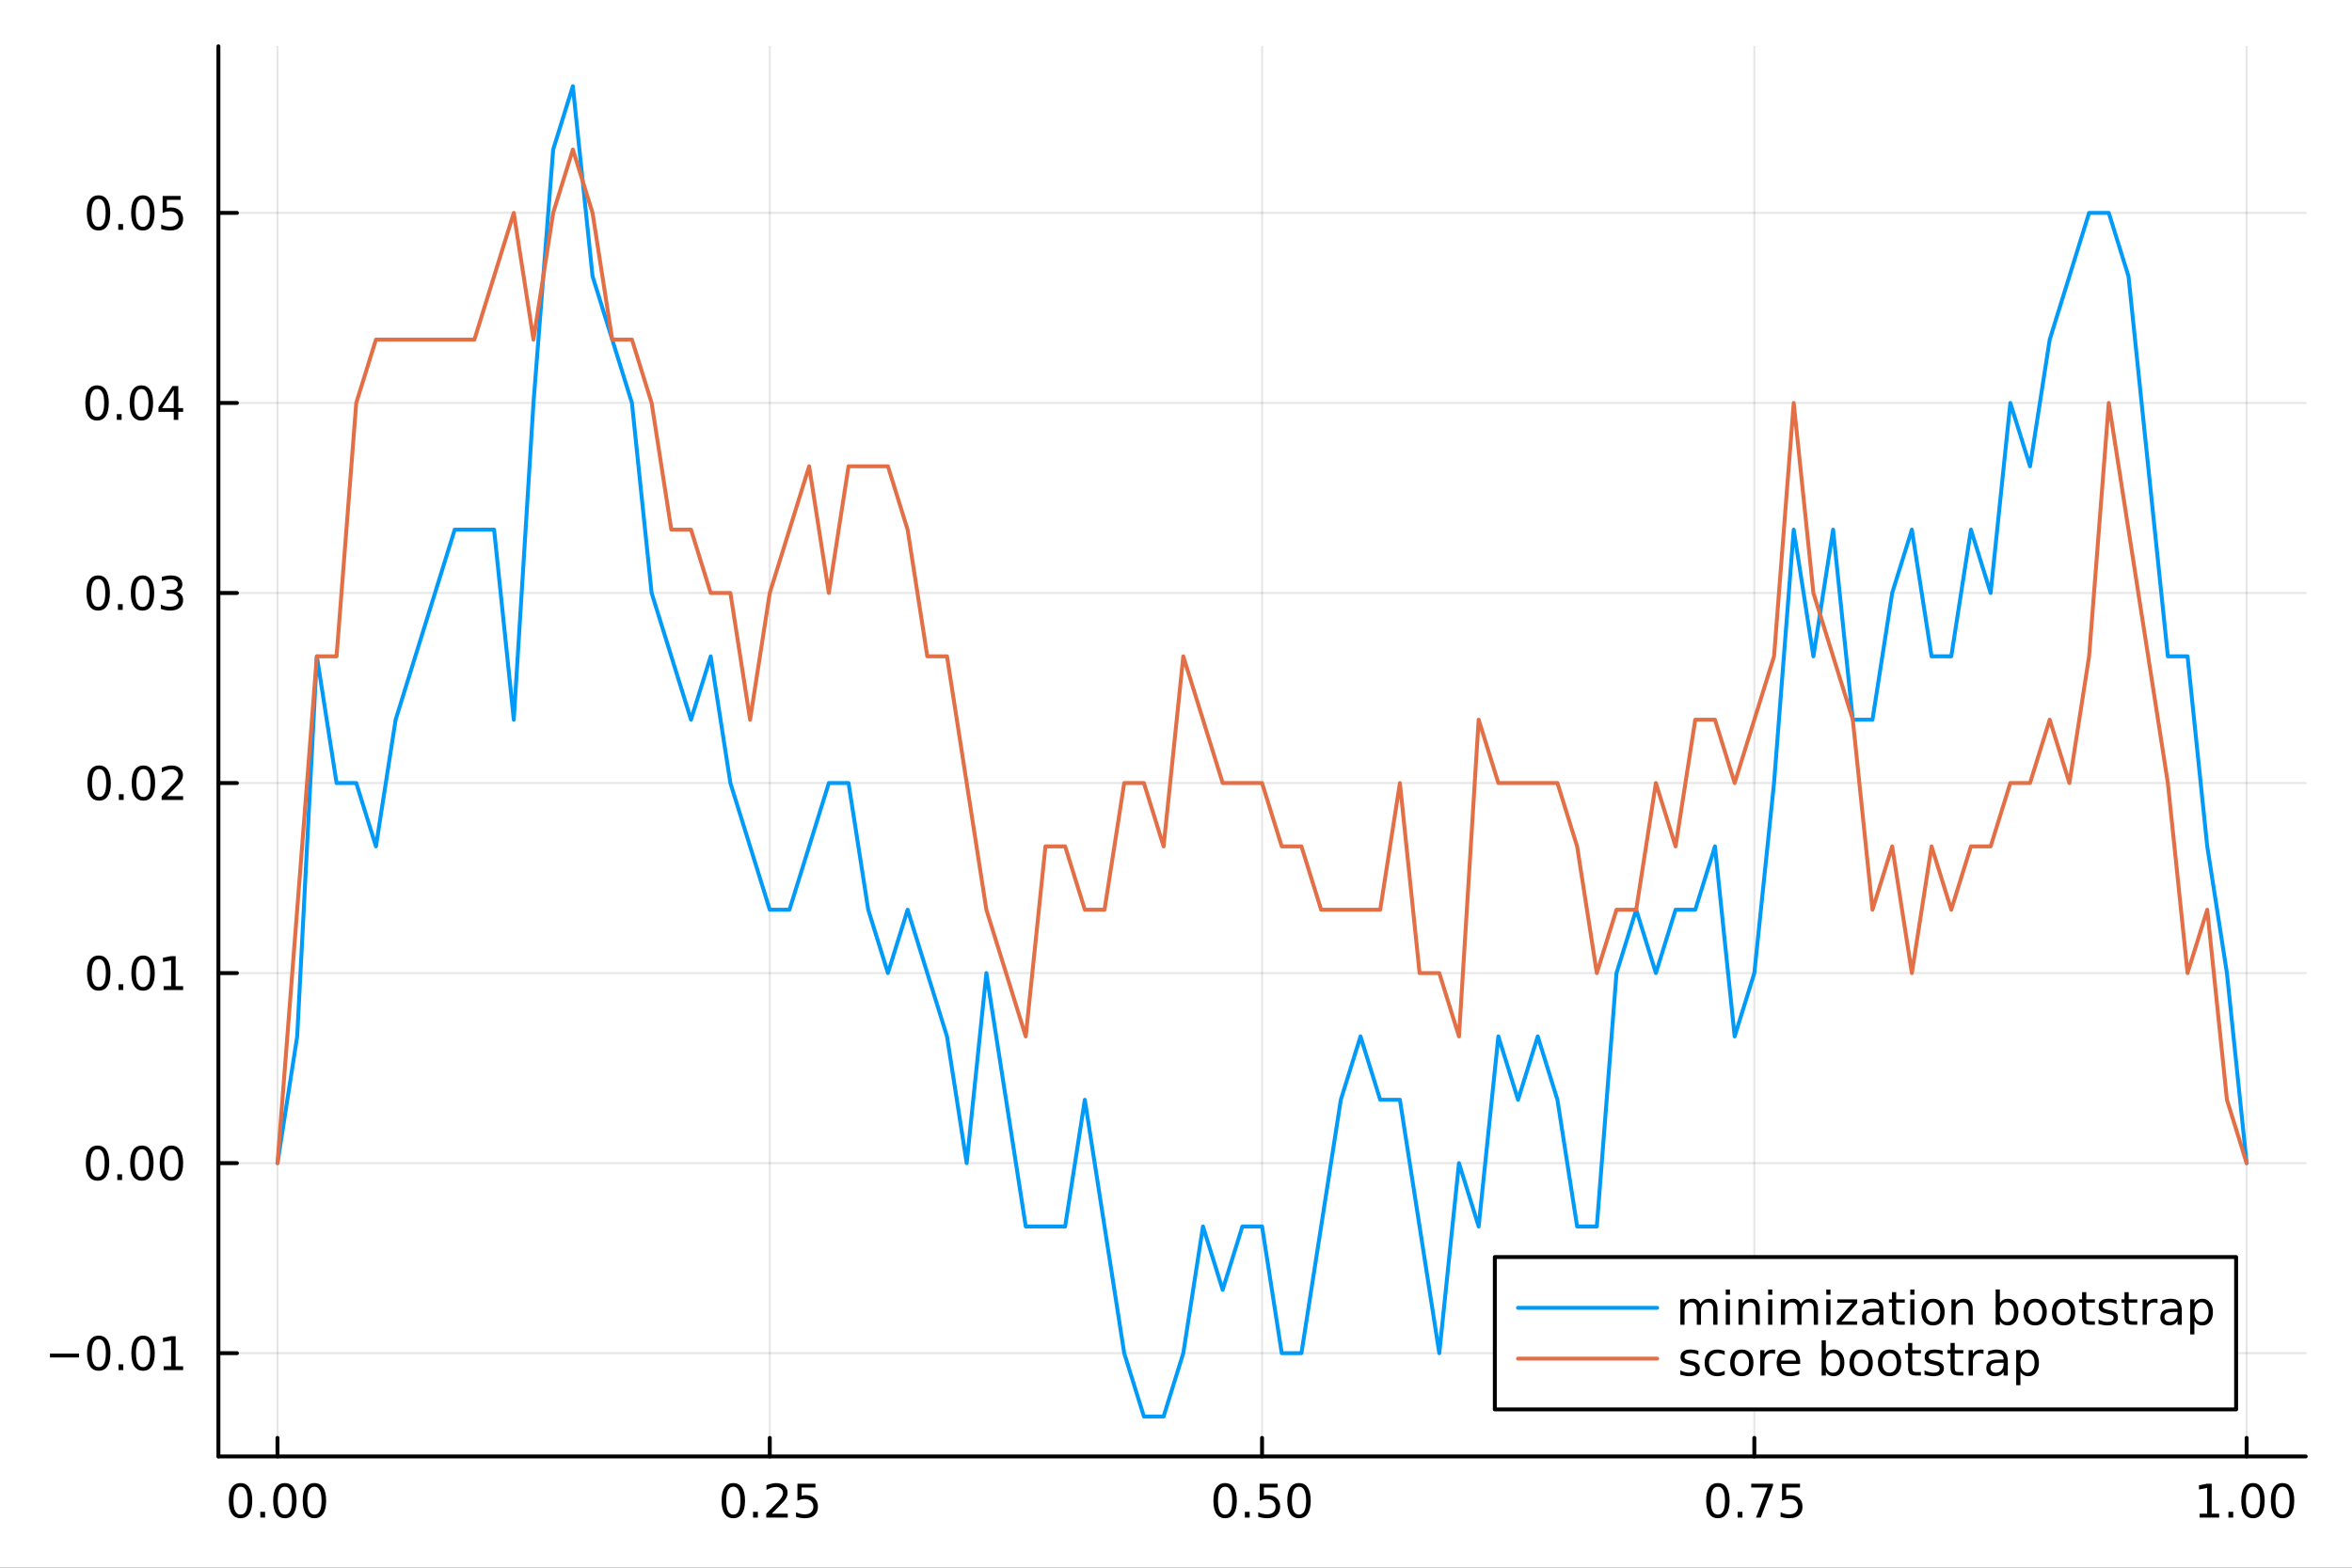 <?xml version="1.0" encoding="utf-8"?>
<svg xmlns="http://www.w3.org/2000/svg" xmlns:xlink="http://www.w3.org/1999/xlink" width="600" height="400" viewBox="0 0 2400 1600">
<rect x="0" y="0" width="2400" height="1600" fill="#333333" stroke="none"/>
<defs>
  <clipPath id="clip340">
    <rect x="0" y="0" width="2400" height="1600"/>
  </clipPath>
</defs>
<path clip-path="url(#clip340)" d="M0 1600 L2400 1600 L2400 0 L0 0  Z" fill="#ffffff" fill-rule="evenodd" fill-opacity="1"/>
<defs>
  <clipPath id="clip341">
    <rect x="480" y="0" width="1681" height="1600"/>
  </clipPath>
</defs>
<path clip-path="url(#clip340)" d="M222.871 1486.45 L2352.76 1486.45 L2352.76 47.244 L222.871 47.244  Z" fill="#ffffff" fill-rule="evenodd" fill-opacity="1"/>
<defs>
  <clipPath id="clip342">
    <rect x="222" y="47" width="2131" height="1440"/>
  </clipPath>
</defs>
<polyline clip-path="url(#clip342)" style="stroke:#000000; stroke-linecap:round; stroke-linejoin:round; stroke-width:2; stroke-opacity:0.1; fill:none" points="283.151,1486.45 283.151,47.244 "/>
<polyline clip-path="url(#clip342)" style="stroke:#000000; stroke-linecap:round; stroke-linejoin:round; stroke-width:2; stroke-opacity:0.1; fill:none" points="785.482,1486.45 785.482,47.244 "/>
<polyline clip-path="url(#clip342)" style="stroke:#000000; stroke-linecap:round; stroke-linejoin:round; stroke-width:2; stroke-opacity:0.1; fill:none" points="1287.81,1486.45 1287.81,47.244 "/>
<polyline clip-path="url(#clip342)" style="stroke:#000000; stroke-linecap:round; stroke-linejoin:round; stroke-width:2; stroke-opacity:0.1; fill:none" points="1790.14,1486.45 1790.14,47.244 "/>
<polyline clip-path="url(#clip342)" style="stroke:#000000; stroke-linecap:round; stroke-linejoin:round; stroke-width:2; stroke-opacity:0.1; fill:none" points="2292.48,1486.45 2292.48,47.244 "/>
<polyline clip-path="url(#clip340)" style="stroke:#000000; stroke-linecap:round; stroke-linejoin:round; stroke-width:4; stroke-opacity:1; fill:none" points="222.871,1486.45 2352.76,1486.45 "/>
<polyline clip-path="url(#clip340)" style="stroke:#000000; stroke-linecap:round; stroke-linejoin:round; stroke-width:4; stroke-opacity:1; fill:none" points="283.151,1486.45 283.151,1467.55 "/>
<polyline clip-path="url(#clip340)" style="stroke:#000000; stroke-linecap:round; stroke-linejoin:round; stroke-width:4; stroke-opacity:1; fill:none" points="785.482,1486.45 785.482,1467.55 "/>
<polyline clip-path="url(#clip340)" style="stroke:#000000; stroke-linecap:round; stroke-linejoin:round; stroke-width:4; stroke-opacity:1; fill:none" points="1287.81,1486.45 1287.81,1467.55 "/>
<polyline clip-path="url(#clip340)" style="stroke:#000000; stroke-linecap:round; stroke-linejoin:round; stroke-width:4; stroke-opacity:1; fill:none" points="1790.14,1486.45 1790.14,1467.55 "/>
<polyline clip-path="url(#clip340)" style="stroke:#000000; stroke-linecap:round; stroke-linejoin:round; stroke-width:4; stroke-opacity:1; fill:none" points="2292.48,1486.45 2292.48,1467.55 "/>
<path clip-path="url(#clip340)" d="M245.454 1517.37 Q241.843 1517.37 240.014 1520.93 Q238.209 1524.47 238.209 1531.6 Q238.209 1538.71 240.014 1542.27 Q241.843 1545.82 245.454 1545.82 Q249.088 1545.82 250.894 1542.27 Q252.723 1538.71 252.723 1531.6 Q252.723 1524.47 250.894 1520.93 Q249.088 1517.37 245.454 1517.37 M245.454 1513.66 Q251.264 1513.66 254.32 1518.27 Q257.399 1522.85 257.399 1531.6 Q257.399 1540.33 254.32 1544.94 Q251.264 1549.52 245.454 1549.52 Q239.644 1549.52 236.565 1544.94 Q233.51 1540.33 233.51 1531.6 Q233.51 1522.85 236.565 1518.27 Q239.644 1513.66 245.454 1513.66 Z" fill="#000000" fill-rule="nonzero" fill-opacity="1" /><path clip-path="url(#clip340)" d="M265.616 1542.97 L270.5 1542.97 L270.5 1548.85 L265.616 1548.85 L265.616 1542.97 Z" fill="#000000" fill-rule="nonzero" fill-opacity="1" /><path clip-path="url(#clip340)" d="M290.685 1517.37 Q287.074 1517.37 285.246 1520.93 Q283.44 1524.47 283.44 1531.6 Q283.44 1538.71 285.246 1542.27 Q287.074 1545.82 290.685 1545.82 Q294.32 1545.82 296.125 1542.27 Q297.954 1538.71 297.954 1531.6 Q297.954 1524.47 296.125 1520.93 Q294.32 1517.37 290.685 1517.37 M290.685 1513.66 Q296.496 1513.66 299.551 1518.27 Q302.63 1522.85 302.63 1531.6 Q302.63 1540.33 299.551 1544.94 Q296.496 1549.52 290.685 1549.52 Q284.875 1549.52 281.797 1544.94 Q278.741 1540.33 278.741 1531.6 Q278.741 1522.85 281.797 1518.27 Q284.875 1513.66 290.685 1513.66 Z" fill="#000000" fill-rule="nonzero" fill-opacity="1" /><path clip-path="url(#clip340)" d="M320.847 1517.37 Q317.236 1517.37 315.408 1520.93 Q313.602 1524.47 313.602 1531.6 Q313.602 1538.71 315.408 1542.27 Q317.236 1545.82 320.847 1545.82 Q324.482 1545.82 326.287 1542.27 Q328.116 1538.71 328.116 1531.6 Q328.116 1524.47 326.287 1520.93 Q324.482 1517.37 320.847 1517.37 M320.847 1513.66 Q326.657 1513.66 329.713 1518.27 Q332.792 1522.85 332.792 1531.6 Q332.792 1540.33 329.713 1544.94 Q326.657 1549.52 320.847 1549.52 Q315.037 1549.52 311.959 1544.94 Q308.903 1540.33 308.903 1531.6 Q308.903 1522.85 311.959 1518.27 Q315.037 1513.66 320.847 1513.66 Z" fill="#000000" fill-rule="nonzero" fill-opacity="1" /><path clip-path="url(#clip340)" d="M748.283 1517.37 Q744.672 1517.37 742.843 1520.93 Q741.038 1524.47 741.038 1531.6 Q741.038 1538.71 742.843 1542.27 Q744.672 1545.82 748.283 1545.82 Q751.917 1545.82 753.723 1542.27 Q755.552 1538.71 755.552 1531.6 Q755.552 1524.47 753.723 1520.93 Q751.917 1517.37 748.283 1517.37 M748.283 1513.66 Q754.093 1513.66 757.149 1518.27 Q760.228 1522.85 760.228 1531.6 Q760.228 1540.33 757.149 1544.94 Q754.093 1549.52 748.283 1549.52 Q742.473 1549.52 739.394 1544.94 Q736.339 1540.33 736.339 1531.6 Q736.339 1522.85 739.394 1518.27 Q742.473 1513.66 748.283 1513.66 Z" fill="#000000" fill-rule="nonzero" fill-opacity="1" /><path clip-path="url(#clip340)" d="M768.445 1542.97 L773.329 1542.97 L773.329 1548.85 L768.445 1548.85 L768.445 1542.97 Z" fill="#000000" fill-rule="nonzero" fill-opacity="1" /><path clip-path="url(#clip340)" d="M787.542 1544.91 L803.862 1544.91 L803.862 1548.85 L781.917 1548.85 L781.917 1544.91 Q784.579 1542.16 789.163 1537.53 Q793.769 1532.88 794.95 1531.53 Q797.195 1529.01 798.075 1527.27 Q798.977 1525.51 798.977 1523.82 Q798.977 1521.07 797.033 1519.33 Q795.112 1517.6 792.01 1517.6 Q789.811 1517.6 787.357 1518.36 Q784.927 1519.13 782.149 1520.68 L782.149 1515.95 Q784.973 1514.82 787.427 1514.24 Q789.88 1513.66 791.917 1513.66 Q797.288 1513.66 800.482 1516.35 Q803.676 1519.03 803.676 1523.52 Q803.676 1525.65 802.866 1527.57 Q802.079 1529.47 799.973 1532.07 Q799.394 1532.74 796.292 1535.95 Q793.19 1539.15 787.542 1544.91 Z" fill="#000000" fill-rule="nonzero" fill-opacity="1" /><path clip-path="url(#clip340)" d="M813.723 1514.29 L832.079 1514.29 L832.079 1518.22 L818.005 1518.22 L818.005 1526.7 Q819.024 1526.35 820.042 1526.19 Q821.061 1526 822.079 1526 Q827.866 1526 831.246 1529.17 Q834.625 1532.34 834.625 1537.76 Q834.625 1543.34 831.153 1546.44 Q827.681 1549.52 821.362 1549.52 Q819.186 1549.52 816.917 1549.15 Q814.672 1548.78 812.264 1548.04 L812.264 1543.34 Q814.348 1544.47 816.57 1545.03 Q818.792 1545.58 821.269 1545.58 Q825.274 1545.58 827.612 1543.48 Q829.949 1541.37 829.949 1537.76 Q829.949 1534.15 827.612 1532.04 Q825.274 1529.94 821.269 1529.94 Q819.394 1529.94 817.519 1530.35 Q815.667 1530.77 813.723 1531.65 L813.723 1514.29 Z" fill="#000000" fill-rule="nonzero" fill-opacity="1" /><path clip-path="url(#clip340)" d="M1250.12 1517.37 Q1246.51 1517.37 1244.68 1520.93 Q1242.87 1524.47 1242.87 1531.6 Q1242.87 1538.71 1244.68 1542.27 Q1246.51 1545.82 1250.12 1545.82 Q1253.75 1545.82 1255.56 1542.27 Q1257.39 1538.71 1257.39 1531.6 Q1257.39 1524.47 1255.56 1520.93 Q1253.75 1517.37 1250.12 1517.37 M1250.12 1513.66 Q1255.93 1513.66 1258.98 1518.27 Q1262.06 1522.85 1262.06 1531.6 Q1262.06 1540.33 1258.98 1544.94 Q1255.93 1549.52 1250.12 1549.52 Q1244.31 1549.52 1241.23 1544.94 Q1238.17 1540.33 1238.17 1531.6 Q1238.17 1522.85 1241.23 1518.27 Q1244.31 1513.66 1250.12 1513.66 Z" fill="#000000" fill-rule="nonzero" fill-opacity="1" /><path clip-path="url(#clip340)" d="M1270.28 1542.97 L1275.16 1542.97 L1275.16 1548.85 L1270.28 1548.85 L1270.28 1542.97 Z" fill="#000000" fill-rule="nonzero" fill-opacity="1" /><path clip-path="url(#clip340)" d="M1285.39 1514.29 L1303.75 1514.29 L1303.75 1518.22 L1289.68 1518.22 L1289.68 1526.7 Q1290.7 1526.35 1291.71 1526.19 Q1292.73 1526 1293.75 1526 Q1299.54 1526 1302.92 1529.17 Q1306.3 1532.34 1306.3 1537.76 Q1306.3 1543.34 1302.82 1546.44 Q1299.35 1549.52 1293.03 1549.52 Q1290.86 1549.52 1288.59 1549.15 Q1286.34 1548.78 1283.94 1548.04 L1283.94 1543.34 Q1286.02 1544.47 1288.24 1545.03 Q1290.46 1545.58 1292.94 1545.58 Q1296.95 1545.58 1299.28 1543.48 Q1301.62 1541.37 1301.62 1537.76 Q1301.62 1534.15 1299.28 1532.04 Q1296.95 1529.94 1292.94 1529.94 Q1291.07 1529.94 1289.19 1530.35 Q1287.34 1530.77 1285.39 1531.65 L1285.39 1514.29 Z" fill="#000000" fill-rule="nonzero" fill-opacity="1" /><path clip-path="url(#clip340)" d="M1325.51 1517.37 Q1321.9 1517.37 1320.07 1520.93 Q1318.26 1524.47 1318.26 1531.6 Q1318.26 1538.71 1320.07 1542.27 Q1321.9 1545.82 1325.51 1545.82 Q1329.14 1545.82 1330.95 1542.27 Q1332.78 1538.71 1332.78 1531.6 Q1332.78 1524.47 1330.95 1520.93 Q1329.14 1517.37 1325.51 1517.37 M1325.51 1513.66 Q1331.32 1513.66 1334.38 1518.27 Q1337.45 1522.85 1337.45 1531.6 Q1337.45 1540.33 1334.38 1544.94 Q1331.32 1549.52 1325.51 1549.52 Q1319.7 1549.52 1316.62 1544.94 Q1313.57 1540.33 1313.57 1531.6 Q1313.57 1522.85 1316.62 1518.27 Q1319.7 1513.66 1325.51 1513.66 Z" fill="#000000" fill-rule="nonzero" fill-opacity="1" /><path clip-path="url(#clip340)" d="M1752.95 1517.37 Q1749.33 1517.37 1747.51 1520.93 Q1745.7 1524.47 1745.7 1531.6 Q1745.7 1538.71 1747.51 1542.27 Q1749.33 1545.82 1752.95 1545.82 Q1756.58 1545.82 1758.39 1542.27 Q1760.21 1538.71 1760.21 1531.6 Q1760.21 1524.47 1758.39 1520.93 Q1756.58 1517.37 1752.95 1517.37 M1752.95 1513.66 Q1758.76 1513.66 1761.81 1518.27 Q1764.89 1522.85 1764.89 1531.6 Q1764.89 1540.33 1761.81 1544.94 Q1758.76 1549.52 1752.95 1549.52 Q1747.14 1549.52 1744.06 1544.94 Q1741 1540.33 1741 1531.6 Q1741 1522.85 1744.06 1518.27 Q1747.14 1513.66 1752.95 1513.66 Z" fill="#000000" fill-rule="nonzero" fill-opacity="1" /><path clip-path="url(#clip340)" d="M1773.11 1542.97 L1777.99 1542.97 L1777.99 1548.85 L1773.11 1548.85 L1773.11 1542.97 Z" fill="#000000" fill-rule="nonzero" fill-opacity="1" /><path clip-path="url(#clip340)" d="M1787 1514.29 L1809.22 1514.29 L1809.22 1516.28 L1796.67 1548.85 L1791.79 1548.85 L1803.59 1518.22 L1787 1518.22 L1787 1514.29 Z" fill="#000000" fill-rule="nonzero" fill-opacity="1" /><path clip-path="url(#clip340)" d="M1818.39 1514.29 L1836.74 1514.29 L1836.74 1518.22 L1822.67 1518.22 L1822.67 1526.7 Q1823.69 1526.35 1824.7 1526.19 Q1825.72 1526 1826.74 1526 Q1832.53 1526 1835.91 1529.17 Q1839.29 1532.34 1839.29 1537.76 Q1839.29 1543.34 1835.82 1546.44 Q1832.34 1549.52 1826.02 1549.52 Q1823.85 1549.52 1821.58 1549.15 Q1819.33 1548.78 1816.93 1548.04 L1816.93 1543.34 Q1819.01 1544.47 1821.23 1545.03 Q1823.45 1545.58 1825.93 1545.58 Q1829.94 1545.58 1832.27 1543.48 Q1834.61 1541.37 1834.61 1537.76 Q1834.61 1534.15 1832.27 1532.04 Q1829.94 1529.94 1825.93 1529.94 Q1824.06 1529.94 1822.18 1530.35 Q1820.33 1530.77 1818.39 1531.65 L1818.39 1514.29 Z" fill="#000000" fill-rule="nonzero" fill-opacity="1" /><path clip-path="url(#clip340)" d="M2244.55 1544.91 L2252.19 1544.91 L2252.19 1518.55 L2243.88 1520.21 L2243.88 1515.95 L2252.14 1514.29 L2256.82 1514.29 L2256.82 1544.91 L2264.46 1544.91 L2264.46 1548.85 L2244.55 1548.85 L2244.55 1544.91 Z" fill="#000000" fill-rule="nonzero" fill-opacity="1" /><path clip-path="url(#clip340)" d="M2273.9 1542.97 L2278.78 1542.97 L2278.78 1548.85 L2273.9 1548.85 L2273.9 1542.97 Z" fill="#000000" fill-rule="nonzero" fill-opacity="1" /><path clip-path="url(#clip340)" d="M2298.97 1517.37 Q2295.36 1517.37 2293.53 1520.93 Q2291.72 1524.47 2291.72 1531.6 Q2291.72 1538.71 2293.53 1542.27 Q2295.36 1545.82 2298.97 1545.82 Q2302.6 1545.82 2304.41 1542.27 Q2306.24 1538.71 2306.24 1531.6 Q2306.24 1524.47 2304.41 1520.93 Q2302.6 1517.37 2298.97 1517.37 M2298.97 1513.66 Q2304.78 1513.66 2307.83 1518.27 Q2310.91 1522.85 2310.91 1531.6 Q2310.91 1540.33 2307.83 1544.94 Q2304.78 1549.52 2298.97 1549.52 Q2293.16 1549.52 2290.08 1544.94 Q2287.02 1540.33 2287.02 1531.6 Q2287.02 1522.85 2290.08 1518.27 Q2293.16 1513.66 2298.97 1513.66 Z" fill="#000000" fill-rule="nonzero" fill-opacity="1" /><path clip-path="url(#clip340)" d="M2329.13 1517.37 Q2325.52 1517.37 2323.69 1520.93 Q2321.89 1524.47 2321.89 1531.6 Q2321.89 1538.71 2323.69 1542.27 Q2325.52 1545.82 2329.13 1545.82 Q2332.77 1545.82 2334.57 1542.27 Q2336.4 1538.71 2336.4 1531.6 Q2336.4 1524.47 2334.57 1520.93 Q2332.77 1517.37 2329.13 1517.37 M2329.13 1513.66 Q2334.94 1513.66 2338 1518.27 Q2341.08 1522.85 2341.08 1531.6 Q2341.08 1540.33 2338 1544.94 Q2334.94 1549.52 2329.13 1549.52 Q2323.32 1549.52 2320.24 1544.94 Q2317.19 1540.33 2317.19 1531.6 Q2317.19 1522.85 2320.24 1518.27 Q2323.32 1513.66 2329.13 1513.66 Z" fill="#000000" fill-rule="nonzero" fill-opacity="1" /><polyline clip-path="url(#clip342)" style="stroke:#000000; stroke-linecap:round; stroke-linejoin:round; stroke-width:2; stroke-opacity:0.1; fill:none" points="222.871,1381.06 2352.76,1381.06 "/>
<polyline clip-path="url(#clip342)" style="stroke:#000000; stroke-linecap:round; stroke-linejoin:round; stroke-width:2; stroke-opacity:0.1; fill:none" points="222.871,1187.1 2352.76,1187.1 "/>
<polyline clip-path="url(#clip342)" style="stroke:#000000; stroke-linecap:round; stroke-linejoin:round; stroke-width:2; stroke-opacity:0.1; fill:none" points="222.871,993.136 2352.76,993.136 "/>
<polyline clip-path="url(#clip342)" style="stroke:#000000; stroke-linecap:round; stroke-linejoin:round; stroke-width:2; stroke-opacity:0.1; fill:none" points="222.871,799.173 2352.76,799.173 "/>
<polyline clip-path="url(#clip342)" style="stroke:#000000; stroke-linecap:round; stroke-linejoin:round; stroke-width:2; stroke-opacity:0.1; fill:none" points="222.871,605.21 2352.76,605.21 "/>
<polyline clip-path="url(#clip342)" style="stroke:#000000; stroke-linecap:round; stroke-linejoin:round; stroke-width:2; stroke-opacity:0.1; fill:none" points="222.871,411.248 2352.76,411.248 "/>
<polyline clip-path="url(#clip342)" style="stroke:#000000; stroke-linecap:round; stroke-linejoin:round; stroke-width:2; stroke-opacity:0.1; fill:none" points="222.871,217.285 2352.76,217.285 "/>
<polyline clip-path="url(#clip340)" style="stroke:#000000; stroke-linecap:round; stroke-linejoin:round; stroke-width:4; stroke-opacity:1; fill:none" points="222.871,1486.45 222.871,47.244 "/>
<polyline clip-path="url(#clip340)" style="stroke:#000000; stroke-linecap:round; stroke-linejoin:round; stroke-width:4; stroke-opacity:1; fill:none" points="222.871,1381.06 241.769,1381.06 "/>
<polyline clip-path="url(#clip340)" style="stroke:#000000; stroke-linecap:round; stroke-linejoin:round; stroke-width:4; stroke-opacity:1; fill:none" points="222.871,1187.1 241.769,1187.1 "/>
<polyline clip-path="url(#clip340)" style="stroke:#000000; stroke-linecap:round; stroke-linejoin:round; stroke-width:4; stroke-opacity:1; fill:none" points="222.871,993.136 241.769,993.136 "/>
<polyline clip-path="url(#clip340)" style="stroke:#000000; stroke-linecap:round; stroke-linejoin:round; stroke-width:4; stroke-opacity:1; fill:none" points="222.871,799.173 241.769,799.173 "/>
<polyline clip-path="url(#clip340)" style="stroke:#000000; stroke-linecap:round; stroke-linejoin:round; stroke-width:4; stroke-opacity:1; fill:none" points="222.871,605.21 241.769,605.21 "/>
<polyline clip-path="url(#clip340)" style="stroke:#000000; stroke-linecap:round; stroke-linejoin:round; stroke-width:4; stroke-opacity:1; fill:none" points="222.871,411.248 241.769,411.248 "/>
<polyline clip-path="url(#clip340)" style="stroke:#000000; stroke-linecap:round; stroke-linejoin:round; stroke-width:4; stroke-opacity:1; fill:none" points="222.871,217.285 241.769,217.285 "/>
<path clip-path="url(#clip340)" d="M50.992 1381.51 L80.668 1381.51 L80.668 1385.45 L50.992 1385.45 L50.992 1381.51 Z" fill="#000000" fill-rule="nonzero" fill-opacity="1" /><path clip-path="url(#clip340)" d="M100.76 1366.86 Q97.149 1366.86 95.321 1370.42 Q93.515 1373.97 93.515 1381.1 Q93.515 1388.2 95.321 1391.77 Q97.149 1395.31 100.76 1395.31 Q104.395 1395.31 106.2 1391.77 Q108.029 1388.2 108.029 1381.1 Q108.029 1373.97 106.2 1370.42 Q104.395 1366.86 100.76 1366.86 M100.76 1363.16 Q106.571 1363.16 109.626 1367.76 Q112.705 1372.35 112.705 1381.1 Q112.705 1389.82 109.626 1394.43 Q106.571 1399.01 100.76 1399.01 Q94.95 1399.01 91.871 1394.43 Q88.816 1389.82 88.816 1381.1 Q88.816 1372.35 91.871 1367.76 Q94.95 1363.16 100.76 1363.16 Z" fill="#000000" fill-rule="nonzero" fill-opacity="1" /><path clip-path="url(#clip340)" d="M120.922 1392.46 L125.807 1392.46 L125.807 1398.34 L120.922 1398.34 L120.922 1392.46 Z" fill="#000000" fill-rule="nonzero" fill-opacity="1" /><path clip-path="url(#clip340)" d="M145.992 1366.86 Q142.381 1366.86 140.552 1370.42 Q138.746 1373.97 138.746 1381.1 Q138.746 1388.2 140.552 1391.77 Q142.381 1395.31 145.992 1395.31 Q149.626 1395.31 151.431 1391.77 Q153.26 1388.2 153.26 1381.1 Q153.26 1373.97 151.431 1370.42 Q149.626 1366.86 145.992 1366.86 M145.992 1363.16 Q151.802 1363.16 154.857 1367.76 Q157.936 1372.35 157.936 1381.1 Q157.936 1389.82 154.857 1394.43 Q151.802 1399.01 145.992 1399.01 Q140.181 1399.01 137.103 1394.43 Q134.047 1389.82 134.047 1381.1 Q134.047 1372.35 137.103 1367.76 Q140.181 1363.16 145.992 1363.16 Z" fill="#000000" fill-rule="nonzero" fill-opacity="1" /><path clip-path="url(#clip340)" d="M166.964 1394.41 L174.603 1394.41 L174.603 1368.04 L166.292 1369.71 L166.292 1365.45 L174.556 1363.78 L179.232 1363.78 L179.232 1394.41 L186.871 1394.41 L186.871 1398.34 L166.964 1398.34 L166.964 1394.41 Z" fill="#000000" fill-rule="nonzero" fill-opacity="1" /><path clip-path="url(#clip340)" d="M99.534 1172.9 Q95.922 1172.9 94.094 1176.46 Q92.288 1180 92.288 1187.13 Q92.288 1194.24 94.094 1197.8 Q95.922 1201.35 99.534 1201.35 Q103.168 1201.35 104.973 1197.8 Q106.802 1194.24 106.802 1187.13 Q106.802 1180 104.973 1176.46 Q103.168 1172.9 99.534 1172.9 M99.534 1169.19 Q105.344 1169.19 108.399 1173.8 Q111.478 1178.38 111.478 1187.13 Q111.478 1195.86 108.399 1200.47 Q105.344 1205.05 99.534 1205.05 Q93.723 1205.05 90.645 1200.47 Q87.589 1195.86 87.589 1187.13 Q87.589 1178.38 90.645 1173.8 Q93.723 1169.19 99.534 1169.19 Z" fill="#000000" fill-rule="nonzero" fill-opacity="1" /><path clip-path="url(#clip340)" d="M119.695 1198.5 L124.58 1198.5 L124.58 1204.38 L119.695 1204.38 L119.695 1198.5 Z" fill="#000000" fill-rule="nonzero" fill-opacity="1" /><path clip-path="url(#clip340)" d="M144.765 1172.9 Q141.154 1172.9 139.325 1176.46 Q137.519 1180 137.519 1187.13 Q137.519 1194.24 139.325 1197.8 Q141.154 1201.35 144.765 1201.35 Q148.399 1201.35 150.205 1197.8 Q152.033 1194.24 152.033 1187.13 Q152.033 1180 150.205 1176.46 Q148.399 1172.9 144.765 1172.9 M144.765 1169.19 Q150.575 1169.19 153.63 1173.8 Q156.709 1178.38 156.709 1187.13 Q156.709 1195.86 153.63 1200.47 Q150.575 1205.05 144.765 1205.05 Q138.955 1205.05 135.876 1200.47 Q132.82 1195.86 132.82 1187.13 Q132.82 1178.38 135.876 1173.8 Q138.955 1169.19 144.765 1169.19 Z" fill="#000000" fill-rule="nonzero" fill-opacity="1" /><path clip-path="url(#clip340)" d="M174.927 1172.9 Q171.316 1172.9 169.487 1176.46 Q167.681 1180 167.681 1187.13 Q167.681 1194.24 169.487 1197.8 Q171.316 1201.35 174.927 1201.35 Q178.561 1201.35 180.366 1197.8 Q182.195 1194.24 182.195 1187.13 Q182.195 1180 180.366 1176.46 Q178.561 1172.9 174.927 1172.9 M174.927 1169.19 Q180.737 1169.19 183.792 1173.8 Q186.871 1178.38 186.871 1187.13 Q186.871 1195.86 183.792 1200.47 Q180.737 1205.05 174.927 1205.05 Q169.116 1205.05 166.038 1200.47 Q162.982 1195.86 162.982 1187.13 Q162.982 1178.38 166.038 1173.8 Q169.116 1169.19 174.927 1169.19 Z" fill="#000000" fill-rule="nonzero" fill-opacity="1" /><path clip-path="url(#clip340)" d="M100.76 978.935 Q97.149 978.935 95.321 982.499 Q93.515 986.041 93.515 993.171 Q93.515 1000.28 95.321 1003.84 Q97.149 1007.38 100.76 1007.38 Q104.395 1007.38 106.2 1003.84 Q108.029 1000.28 108.029 993.171 Q108.029 986.041 106.2 982.499 Q104.395 978.935 100.76 978.935 M100.76 975.231 Q106.571 975.231 109.626 979.837 Q112.705 984.421 112.705 993.171 Q112.705 1001.9 109.626 1006.5 Q106.571 1011.09 100.76 1011.09 Q94.95 1011.09 91.871 1006.5 Q88.816 1001.9 88.816 993.171 Q88.816 984.421 91.871 979.837 Q94.95 975.231 100.76 975.231 Z" fill="#000000" fill-rule="nonzero" fill-opacity="1" /><path clip-path="url(#clip340)" d="M120.922 1004.54 L125.807 1004.54 L125.807 1010.42 L120.922 1010.42 L120.922 1004.54 Z" fill="#000000" fill-rule="nonzero" fill-opacity="1" /><path clip-path="url(#clip340)" d="M145.992 978.935 Q142.381 978.935 140.552 982.499 Q138.746 986.041 138.746 993.171 Q138.746 1000.28 140.552 1003.84 Q142.381 1007.38 145.992 1007.38 Q149.626 1007.38 151.431 1003.84 Q153.26 1000.28 153.26 993.171 Q153.26 986.041 151.431 982.499 Q149.626 978.935 145.992 978.935 M145.992 975.231 Q151.802 975.231 154.857 979.837 Q157.936 984.421 157.936 993.171 Q157.936 1001.9 154.857 1006.5 Q151.802 1011.09 145.992 1011.09 Q140.181 1011.09 137.103 1006.5 Q134.047 1001.9 134.047 993.171 Q134.047 984.421 137.103 979.837 Q140.181 975.231 145.992 975.231 Z" fill="#000000" fill-rule="nonzero" fill-opacity="1" /><path clip-path="url(#clip340)" d="M166.964 1006.48 L174.603 1006.48 L174.603 980.115 L166.292 981.782 L166.292 977.523 L174.556 975.856 L179.232 975.856 L179.232 1006.48 L186.871 1006.48 L186.871 1010.42 L166.964 1010.42 L166.964 1006.48 Z" fill="#000000" fill-rule="nonzero" fill-opacity="1" /><path clip-path="url(#clip340)" d="M101.131 784.972 Q97.52 784.972 95.691 788.537 Q93.885 792.078 93.885 799.208 Q93.885 806.314 95.691 809.879 Q97.52 813.421 101.131 813.421 Q104.765 813.421 106.571 809.879 Q108.399 806.314 108.399 799.208 Q108.399 792.078 106.571 788.537 Q104.765 784.972 101.131 784.972 M101.131 781.268 Q106.941 781.268 109.996 785.875 Q113.075 790.458 113.075 799.208 Q113.075 807.935 109.996 812.541 Q106.941 817.124 101.131 817.124 Q95.321 817.124 92.242 812.541 Q89.186 807.935 89.186 799.208 Q89.186 790.458 92.242 785.875 Q95.321 781.268 101.131 781.268 Z" fill="#000000" fill-rule="nonzero" fill-opacity="1" /><path clip-path="url(#clip340)" d="M121.293 810.574 L126.177 810.574 L126.177 816.453 L121.293 816.453 L121.293 810.574 Z" fill="#000000" fill-rule="nonzero" fill-opacity="1" /><path clip-path="url(#clip340)" d="M146.362 784.972 Q142.751 784.972 140.922 788.537 Q139.117 792.078 139.117 799.208 Q139.117 806.314 140.922 809.879 Q142.751 813.421 146.362 813.421 Q149.996 813.421 151.802 809.879 Q153.63 806.314 153.63 799.208 Q153.63 792.078 151.802 788.537 Q149.996 784.972 146.362 784.972 M146.362 781.268 Q152.172 781.268 155.228 785.875 Q158.306 790.458 158.306 799.208 Q158.306 807.935 155.228 812.541 Q152.172 817.124 146.362 817.124 Q140.552 817.124 137.473 812.541 Q134.418 807.935 134.418 799.208 Q134.418 790.458 137.473 785.875 Q140.552 781.268 146.362 781.268 Z" fill="#000000" fill-rule="nonzero" fill-opacity="1" /><path clip-path="url(#clip340)" d="M170.552 812.518 L186.871 812.518 L186.871 816.453 L164.927 816.453 L164.927 812.518 Q167.589 809.763 172.172 805.134 Q176.778 800.481 177.959 799.138 Q180.204 796.615 181.084 794.879 Q181.987 793.12 181.987 791.43 Q181.987 788.675 180.042 786.939 Q178.121 785.203 175.019 785.203 Q172.82 785.203 170.366 785.967 Q167.936 786.731 165.158 788.282 L165.158 783.56 Q167.982 782.426 170.436 781.847 Q172.89 781.268 174.927 781.268 Q180.297 781.268 183.491 783.953 Q186.686 786.638 186.686 791.129 Q186.686 793.259 185.876 795.18 Q185.089 797.078 182.982 799.671 Q182.403 800.342 179.302 803.56 Q176.2 806.754 170.552 812.518 Z" fill="#000000" fill-rule="nonzero" fill-opacity="1" /><path clip-path="url(#clip340)" d="M100.182 591.009 Q96.571 591.009 94.742 594.574 Q92.936 598.115 92.936 605.245 Q92.936 612.352 94.742 615.916 Q96.571 619.458 100.182 619.458 Q103.816 619.458 105.621 615.916 Q107.45 612.352 107.45 605.245 Q107.45 598.115 105.621 594.574 Q103.816 591.009 100.182 591.009 M100.182 587.305 Q105.992 587.305 109.047 591.912 Q112.126 596.495 112.126 605.245 Q112.126 613.972 109.047 618.578 Q105.992 623.162 100.182 623.162 Q94.371 623.162 91.293 618.578 Q88.237 613.972 88.237 605.245 Q88.237 596.495 91.293 591.912 Q94.371 587.305 100.182 587.305 Z" fill="#000000" fill-rule="nonzero" fill-opacity="1" /><path clip-path="url(#clip340)" d="M120.344 616.611 L125.228 616.611 L125.228 622.49 L120.344 622.49 L120.344 616.611 Z" fill="#000000" fill-rule="nonzero" fill-opacity="1" /><path clip-path="url(#clip340)" d="M145.413 591.009 Q141.802 591.009 139.973 594.574 Q138.168 598.115 138.168 605.245 Q138.168 612.352 139.973 615.916 Q141.802 619.458 145.413 619.458 Q149.047 619.458 150.853 615.916 Q152.681 612.352 152.681 605.245 Q152.681 598.115 150.853 594.574 Q149.047 591.009 145.413 591.009 M145.413 587.305 Q151.223 587.305 154.279 591.912 Q157.357 596.495 157.357 605.245 Q157.357 613.972 154.279 618.578 Q151.223 623.162 145.413 623.162 Q139.603 623.162 136.524 618.578 Q133.469 613.972 133.469 605.245 Q133.469 596.495 136.524 591.912 Q139.603 587.305 145.413 587.305 Z" fill="#000000" fill-rule="nonzero" fill-opacity="1" /><path clip-path="url(#clip340)" d="M179.741 603.856 Q183.098 604.574 184.973 606.842 Q186.871 609.111 186.871 612.444 Q186.871 617.56 183.353 620.361 Q179.834 623.162 173.353 623.162 Q171.177 623.162 168.862 622.722 Q166.57 622.305 164.117 621.449 L164.117 616.935 Q166.061 618.069 168.376 618.648 Q170.691 619.226 173.214 619.226 Q177.612 619.226 179.903 617.49 Q182.218 615.754 182.218 612.444 Q182.218 609.389 180.066 607.676 Q177.936 605.94 174.116 605.94 L170.089 605.94 L170.089 602.097 L174.302 602.097 Q177.751 602.097 179.579 600.731 Q181.408 599.342 181.408 596.75 Q181.408 594.088 179.51 592.676 Q177.635 591.241 174.116 591.241 Q172.195 591.241 169.996 591.657 Q167.797 592.074 165.158 592.953 L165.158 588.787 Q167.82 588.046 170.135 587.676 Q172.473 587.305 174.533 587.305 Q179.857 587.305 182.959 589.736 Q186.061 592.143 186.061 596.264 Q186.061 599.134 184.417 601.125 Q182.774 603.092 179.741 603.856 Z" fill="#000000" fill-rule="nonzero" fill-opacity="1" /><path clip-path="url(#clip340)" d="M99.047 397.046 Q95.436 397.046 93.608 400.611 Q91.802 404.153 91.802 411.282 Q91.802 418.389 93.608 421.954 Q95.436 425.495 99.047 425.495 Q102.682 425.495 104.487 421.954 Q106.316 418.389 106.316 411.282 Q106.316 404.153 104.487 400.611 Q102.682 397.046 99.047 397.046 M99.047 393.343 Q104.858 393.343 107.913 397.949 Q110.992 402.532 110.992 411.282 Q110.992 420.009 107.913 424.616 Q104.858 429.199 99.047 429.199 Q93.237 429.199 90.159 424.616 Q87.103 420.009 87.103 411.282 Q87.103 402.532 90.159 397.949 Q93.237 393.343 99.047 393.343 Z" fill="#000000" fill-rule="nonzero" fill-opacity="1" /><path clip-path="url(#clip340)" d="M119.209 422.648 L124.094 422.648 L124.094 428.528 L119.209 428.528 L119.209 422.648 Z" fill="#000000" fill-rule="nonzero" fill-opacity="1" /><path clip-path="url(#clip340)" d="M144.279 397.046 Q140.668 397.046 138.839 400.611 Q137.033 404.153 137.033 411.282 Q137.033 418.389 138.839 421.954 Q140.668 425.495 144.279 425.495 Q147.913 425.495 149.718 421.954 Q151.547 418.389 151.547 411.282 Q151.547 404.153 149.718 400.611 Q147.913 397.046 144.279 397.046 M144.279 393.343 Q150.089 393.343 153.144 397.949 Q156.223 402.532 156.223 411.282 Q156.223 420.009 153.144 424.616 Q150.089 429.199 144.279 429.199 Q138.469 429.199 135.39 424.616 Q132.334 420.009 132.334 411.282 Q132.334 402.532 135.39 397.949 Q138.469 393.343 144.279 393.343 Z" fill="#000000" fill-rule="nonzero" fill-opacity="1" /><path clip-path="url(#clip340)" d="M177.288 398.042 L165.482 416.491 L177.288 416.491 L177.288 398.042 M176.061 393.968 L181.94 393.968 L181.94 416.491 L186.871 416.491 L186.871 420.379 L181.94 420.379 L181.94 428.528 L177.288 428.528 L177.288 420.379 L161.686 420.379 L161.686 415.866 L176.061 393.968 Z" fill="#000000" fill-rule="nonzero" fill-opacity="1" /><path clip-path="url(#clip340)" d="M100.529 203.083 Q96.918 203.083 95.089 206.648 Q93.284 210.19 93.284 217.32 Q93.284 224.426 95.089 227.991 Q96.918 231.532 100.529 231.532 Q104.163 231.532 105.969 227.991 Q107.797 224.426 107.797 217.32 Q107.797 210.19 105.969 206.648 Q104.163 203.083 100.529 203.083 M100.529 199.38 Q106.339 199.38 109.395 203.986 Q112.473 208.57 112.473 217.32 Q112.473 226.046 109.395 230.653 Q106.339 235.236 100.529 235.236 Q94.719 235.236 91.64 230.653 Q88.585 226.046 88.585 217.32 Q88.585 208.57 91.64 203.986 Q94.719 199.38 100.529 199.38 Z" fill="#000000" fill-rule="nonzero" fill-opacity="1" /><path clip-path="url(#clip340)" d="M120.691 228.685 L125.575 228.685 L125.575 234.565 L120.691 234.565 L120.691 228.685 Z" fill="#000000" fill-rule="nonzero" fill-opacity="1" /><path clip-path="url(#clip340)" d="M145.76 203.083 Q142.149 203.083 140.32 206.648 Q138.515 210.19 138.515 217.32 Q138.515 224.426 140.32 227.991 Q142.149 231.532 145.76 231.532 Q149.394 231.532 151.2 227.991 Q153.029 224.426 153.029 217.32 Q153.029 210.19 151.2 206.648 Q149.394 203.083 145.76 203.083 M145.76 199.38 Q151.57 199.38 154.626 203.986 Q157.705 208.57 157.705 217.32 Q157.705 226.046 154.626 230.653 Q151.57 235.236 145.76 235.236 Q139.95 235.236 136.871 230.653 Q133.816 226.046 133.816 217.32 Q133.816 208.57 136.871 203.986 Q139.95 199.38 145.76 199.38 Z" fill="#000000" fill-rule="nonzero" fill-opacity="1" /><path clip-path="url(#clip340)" d="M165.968 200.005 L184.325 200.005 L184.325 203.94 L170.251 203.94 L170.251 212.412 Q171.269 212.065 172.288 211.903 Q173.306 211.718 174.325 211.718 Q180.112 211.718 183.491 214.889 Q186.871 218.06 186.871 223.477 Q186.871 229.056 183.399 232.157 Q179.927 235.236 173.607 235.236 Q171.431 235.236 169.163 234.866 Q166.917 234.495 164.51 233.755 L164.51 229.056 Q166.593 230.19 168.816 230.745 Q171.038 231.301 173.515 231.301 Q177.519 231.301 179.857 229.194 Q182.195 227.088 182.195 223.477 Q182.195 219.866 179.857 217.759 Q177.519 215.653 173.515 215.653 Q171.64 215.653 169.765 216.07 Q167.913 216.486 165.968 217.366 L165.968 200.005 Z" fill="#000000" fill-rule="nonzero" fill-opacity="1" /><polyline clip-path="url(#clip342)" style="stroke:#009af9; stroke-linecap:round; stroke-linejoin:round; stroke-width:4; stroke-opacity:1; fill:none" points="283.151,1187.1 303.244,1057.79 323.337,669.865 343.431,799.173 363.524,799.173 383.617,863.827 403.71,734.519 423.804,669.865 443.897,605.21 463.99,540.556 484.083,540.556 504.177,540.556 524.27,734.519 544.363,411.248 564.456,152.631 584.55,87.976 604.643,281.939 624.736,346.593 644.829,411.248 664.923,605.21 685.016,669.865 705.109,734.519 725.202,669.865 745.296,799.173 765.389,863.827 785.482,928.482 805.575,928.482 825.669,863.827 845.762,799.173 865.855,799.173 885.948,928.482 906.042,993.136 926.135,928.482 946.228,993.136 966.321,1057.79 986.415,1187.1 1006.51,993.136 1026.6,1122.44 1046.69,1251.75 1066.79,1251.75 1086.88,1251.75 1106.97,1122.44 1127.07,1251.75 1147.16,1381.06 1167.25,1445.72 1187.35,1445.72 1207.44,1381.06 1227.53,1251.75 1247.63,1316.41 1267.72,1251.75 1287.81,1251.75 1307.91,1381.06 1328,1381.06 1348.09,1251.75 1368.19,1122.44 1388.28,1057.79 1408.37,1122.44 1428.47,1122.44 1448.56,1251.75 1468.65,1381.06 1488.75,1187.1 1508.84,1251.75 1528.93,1057.79 1549.03,1122.44 1569.12,1057.79 1589.21,1122.44 1609.31,1251.75 1629.4,1251.75 1649.49,993.136 1669.59,928.482 1689.68,993.136 1709.77,928.482 1729.87,928.482 1749.96,863.827 1770.05,1057.79 1790.14,993.136 1810.24,799.173 1830.33,540.556 1850.42,669.865 1870.52,540.556 1890.61,734.519 1910.7,734.519 1930.8,605.21 1950.89,540.556 1970.98,669.865 1991.08,669.865 2011.17,540.556 2031.26,605.21 2051.36,411.248 2071.45,475.902 2091.54,346.593 2111.64,281.939 2131.73,217.285 2151.82,217.285 2171.92,281.939 2192.01,475.902 2212.1,669.865 2232.2,669.865 2252.29,863.827 2272.38,993.136 2292.48,1187.1 "/>
<polyline clip-path="url(#clip342)" style="stroke:#e26f46; stroke-linecap:round; stroke-linejoin:round; stroke-width:4; stroke-opacity:1; fill:none" points="283.151,1187.1 303.244,928.482 323.337,669.865 343.431,669.865 363.524,411.248 383.617,346.593 403.71,346.593 423.804,346.593 443.897,346.593 463.99,346.593 484.083,346.593 504.177,281.939 524.27,217.285 544.363,346.593 564.456,217.285 584.55,152.631 604.643,217.285 624.736,346.593 644.829,346.593 664.923,411.248 685.016,540.556 705.109,540.556 725.202,605.21 745.296,605.21 765.389,734.519 785.482,605.21 805.575,540.556 825.669,475.902 845.762,605.21 865.855,475.902 885.948,475.902 906.042,475.902 926.135,540.556 946.228,669.865 966.321,669.865 986.415,799.173 1006.51,928.482 1026.6,993.136 1046.69,1057.79 1066.79,863.827 1086.88,863.827 1106.97,928.482 1127.07,928.482 1147.16,799.173 1167.25,799.173 1187.35,863.827 1207.44,669.865 1227.53,734.519 1247.63,799.173 1267.72,799.173 1287.81,799.173 1307.91,863.827 1328,863.827 1348.09,928.482 1368.19,928.482 1388.28,928.482 1408.37,928.482 1428.47,799.173 1448.56,993.136 1468.65,993.136 1488.75,1057.79 1508.84,734.519 1528.93,799.173 1549.03,799.173 1569.12,799.173 1589.21,799.173 1609.31,863.827 1629.4,993.136 1649.49,928.482 1669.59,928.482 1689.68,799.173 1709.77,863.827 1729.87,734.519 1749.96,734.519 1770.05,799.173 1790.14,734.519 1810.24,669.865 1830.33,411.248 1850.42,605.21 1870.52,669.865 1890.61,734.519 1910.7,928.482 1930.8,863.827 1950.89,993.136 1970.98,863.827 1991.08,928.482 2011.17,863.827 2031.26,863.827 2051.36,799.173 2071.45,799.173 2091.54,734.519 2111.64,799.173 2131.73,669.865 2151.82,411.248 2171.92,540.556 2192.01,669.865 2212.1,799.173 2232.2,993.136 2252.29,928.482 2272.38,1122.44 2292.48,1187.1 "/>
<path clip-path="url(#clip340)" d="M1525.33 1438.47 L2281.76 1438.47 L2281.76 1282.95 L1525.33 1282.95  Z" fill="#ffffff" fill-rule="evenodd" fill-opacity="1"/>
<polyline clip-path="url(#clip340)" style="stroke:#000000; stroke-linecap:round; stroke-linejoin:round; stroke-width:4; stroke-opacity:1; fill:none" points="1525.33,1438.47 2281.76,1438.47 2281.76,1282.95 1525.33,1282.95 1525.33,1438.47 "/>
<polyline clip-path="url(#clip340)" style="stroke:#009af9; stroke-linecap:round; stroke-linejoin:round; stroke-width:4; stroke-opacity:1; fill:none" points="1548.99,1334.79 1690.98,1334.79 "/>
<path clip-path="url(#clip340)" d="M1735 1331.13 Q1736.59 1328.26 1738.81 1326.89 Q1741.04 1325.52 1744.05 1325.52 Q1748.1 1325.52 1750.3 1328.37 Q1752.5 1331.19 1752.5 1336.43 L1752.5 1352.07 L1748.21 1352.07 L1748.21 1336.57 Q1748.21 1332.84 1746.89 1331.03 Q1745.57 1329.23 1742.87 1329.23 Q1739.56 1329.23 1737.63 1331.43 Q1735.71 1333.63 1735.71 1337.42 L1735.71 1352.07 L1731.43 1352.07 L1731.43 1336.57 Q1731.43 1332.82 1730.11 1331.03 Q1728.79 1329.23 1726.04 1329.23 Q1722.77 1329.23 1720.85 1331.45 Q1718.93 1333.65 1718.93 1337.42 L1718.93 1352.07 L1714.65 1352.07 L1714.65 1326.15 L1718.93 1326.15 L1718.93 1330.18 Q1720.39 1327.79 1722.43 1326.66 Q1724.46 1325.52 1727.26 1325.52 Q1730.09 1325.52 1732.06 1326.96 Q1734.05 1328.39 1735 1331.13 Z" fill="#000000" fill-rule="nonzero" fill-opacity="1" /><path clip-path="url(#clip340)" d="M1760.99 1326.15 L1765.25 1326.15 L1765.25 1352.07 L1760.99 1352.07 L1760.99 1326.15 M1760.99 1316.06 L1765.25 1316.06 L1765.25 1321.45 L1760.99 1321.45 L1760.99 1316.06 Z" fill="#000000" fill-rule="nonzero" fill-opacity="1" /><path clip-path="url(#clip340)" d="M1795.71 1336.43 L1795.71 1352.07 L1791.45 1352.07 L1791.45 1336.57 Q1791.45 1332.88 1790.02 1331.06 Q1788.58 1329.23 1785.71 1329.23 Q1782.26 1329.23 1780.27 1331.43 Q1778.28 1333.63 1778.28 1337.42 L1778.28 1352.07 L1774 1352.07 L1774 1326.15 L1778.28 1326.15 L1778.28 1330.18 Q1779.81 1327.84 1781.87 1326.68 Q1783.95 1325.52 1786.66 1325.52 Q1791.13 1325.52 1793.42 1328.3 Q1795.71 1331.06 1795.71 1336.43 Z" fill="#000000" fill-rule="nonzero" fill-opacity="1" /><path clip-path="url(#clip340)" d="M1804.21 1326.15 L1808.47 1326.15 L1808.47 1352.07 L1804.21 1352.07 L1804.21 1326.15 M1804.21 1316.06 L1808.47 1316.06 L1808.47 1321.45 L1804.21 1321.45 L1804.21 1316.06 Z" fill="#000000" fill-rule="nonzero" fill-opacity="1" /><path clip-path="url(#clip340)" d="M1837.56 1331.13 Q1839.16 1328.26 1841.38 1326.89 Q1843.61 1325.52 1846.62 1325.52 Q1850.67 1325.52 1852.87 1328.37 Q1855.06 1331.19 1855.06 1336.43 L1855.06 1352.07 L1850.78 1352.07 L1850.78 1336.57 Q1850.78 1332.84 1849.46 1331.03 Q1848.14 1329.23 1845.43 1329.23 Q1842.12 1329.23 1840.2 1331.43 Q1838.28 1333.63 1838.28 1337.42 L1838.28 1352.07 L1834 1352.07 L1834 1336.57 Q1834 1332.82 1832.68 1331.03 Q1831.36 1329.23 1828.61 1329.23 Q1825.34 1329.23 1823.42 1331.45 Q1821.5 1333.65 1821.5 1337.42 L1821.5 1352.07 L1817.22 1352.07 L1817.22 1326.15 L1821.5 1326.15 L1821.5 1330.18 Q1822.96 1327.79 1824.99 1326.66 Q1827.03 1325.52 1829.83 1325.52 Q1832.66 1325.52 1834.62 1326.96 Q1836.62 1328.39 1837.56 1331.13 Z" fill="#000000" fill-rule="nonzero" fill-opacity="1" /><path clip-path="url(#clip340)" d="M1863.56 1326.15 L1867.82 1326.15 L1867.82 1352.07 L1863.56 1352.07 L1863.56 1326.15 M1863.56 1316.06 L1867.82 1316.06 L1867.82 1321.45 L1863.56 1321.45 L1863.56 1316.06 Z" fill="#000000" fill-rule="nonzero" fill-opacity="1" /><path clip-path="url(#clip340)" d="M1874.88 1326.15 L1895.11 1326.15 L1895.11 1330.04 L1879.09 1348.67 L1895.11 1348.67 L1895.11 1352.07 L1874.3 1352.07 L1874.3 1348.19 L1890.32 1329.55 L1874.88 1329.55 L1874.88 1326.15 Z" fill="#000000" fill-rule="nonzero" fill-opacity="1" /><path clip-path="url(#clip340)" d="M1913.4 1339.04 Q1908.24 1339.04 1906.24 1340.22 Q1904.25 1341.4 1904.25 1344.25 Q1904.25 1346.52 1905.74 1347.86 Q1907.24 1349.18 1909.81 1349.18 Q1913.35 1349.18 1915.48 1346.68 Q1917.63 1344.16 1917.63 1339.99 L1917.63 1339.04 L1913.4 1339.04 M1921.89 1337.28 L1921.89 1352.07 L1917.63 1352.07 L1917.63 1348.14 Q1916.17 1350.5 1914 1351.63 Q1911.82 1352.75 1908.67 1352.75 Q1904.69 1352.75 1902.33 1350.52 Q1899.99 1348.28 1899.99 1344.53 Q1899.99 1340.15 1902.91 1337.93 Q1905.85 1335.71 1911.66 1335.71 L1917.63 1335.71 L1917.63 1335.29 Q1917.63 1332.35 1915.69 1330.76 Q1913.77 1329.13 1910.27 1329.13 Q1908.05 1329.13 1905.94 1329.67 Q1903.84 1330.2 1901.89 1331.26 L1901.89 1327.33 Q1904.23 1326.43 1906.43 1325.99 Q1908.63 1325.52 1910.71 1325.52 Q1916.34 1325.52 1919.11 1328.44 Q1921.89 1331.36 1921.89 1337.28 Z" fill="#000000" fill-rule="nonzero" fill-opacity="1" /><path clip-path="url(#clip340)" d="M1934.88 1318.79 L1934.88 1326.15 L1943.65 1326.15 L1943.65 1329.46 L1934.88 1329.46 L1934.88 1343.53 Q1934.88 1346.7 1935.73 1347.61 Q1936.61 1348.51 1939.28 1348.51 L1943.65 1348.51 L1943.65 1352.07 L1939.28 1352.07 Q1934.35 1352.07 1932.47 1350.25 Q1930.6 1348.39 1930.6 1343.53 L1930.6 1329.46 L1927.47 1329.46 L1927.47 1326.15 L1930.6 1326.15 L1930.6 1318.79 L1934.88 1318.79 Z" fill="#000000" fill-rule="nonzero" fill-opacity="1" /><path clip-path="url(#clip340)" d="M1949.25 1326.15 L1953.51 1326.15 L1953.51 1352.07 L1949.25 1352.07 L1949.25 1326.15 M1949.25 1316.06 L1953.51 1316.06 L1953.51 1321.45 L1949.25 1321.45 L1949.25 1316.06 Z" fill="#000000" fill-rule="nonzero" fill-opacity="1" /><path clip-path="url(#clip340)" d="M1972.47 1329.13 Q1969.04 1329.13 1967.05 1331.82 Q1965.06 1334.48 1965.06 1339.13 Q1965.06 1343.79 1967.03 1346.47 Q1969.02 1349.13 1972.47 1349.13 Q1975.87 1349.13 1977.86 1346.45 Q1979.86 1343.76 1979.86 1339.13 Q1979.86 1334.53 1977.86 1331.84 Q1975.87 1329.13 1972.47 1329.13 M1972.47 1325.52 Q1978.03 1325.52 1981.2 1329.13 Q1984.37 1332.75 1984.37 1339.13 Q1984.37 1345.5 1981.2 1349.13 Q1978.03 1352.75 1972.47 1352.75 Q1966.89 1352.75 1963.72 1349.13 Q1960.57 1345.5 1960.57 1339.13 Q1960.57 1332.75 1963.72 1329.13 Q1966.89 1325.52 1972.47 1325.52 Z" fill="#000000" fill-rule="nonzero" fill-opacity="1" /><path clip-path="url(#clip340)" d="M2012.98 1336.43 L2012.98 1352.07 L2008.72 1352.07 L2008.72 1336.57 Q2008.72 1332.88 2007.29 1331.06 Q2005.85 1329.23 2002.98 1329.23 Q1999.53 1329.23 1997.54 1331.43 Q1995.55 1333.63 1995.55 1337.42 L1995.55 1352.07 L1991.27 1352.07 L1991.27 1326.15 L1995.55 1326.15 L1995.55 1330.18 Q1997.08 1327.84 1999.14 1326.68 Q2001.22 1325.52 2003.93 1325.52 Q2008.4 1325.52 2010.69 1328.3 Q2012.98 1331.06 2012.98 1336.43 Z" fill="#000000" fill-rule="nonzero" fill-opacity="1" /><path clip-path="url(#clip340)" d="M2055.16 1339.13 Q2055.16 1334.44 2053.21 1331.77 Q2051.29 1329.09 2047.91 1329.09 Q2044.53 1329.09 2042.59 1331.77 Q2040.66 1334.44 2040.66 1339.13 Q2040.66 1343.83 2042.59 1346.52 Q2044.53 1349.18 2047.91 1349.18 Q2051.29 1349.18 2053.21 1346.52 Q2055.16 1343.83 2055.16 1339.13 M2040.66 1330.08 Q2042.01 1327.77 2044.04 1326.66 Q2046.1 1325.52 2048.95 1325.52 Q2053.67 1325.52 2056.61 1329.27 Q2059.58 1333.02 2059.58 1339.13 Q2059.58 1345.25 2056.61 1349 Q2053.67 1352.75 2048.95 1352.75 Q2046.1 1352.75 2044.04 1351.63 Q2042.01 1350.5 2040.66 1348.19 L2040.66 1352.07 L2036.38 1352.07 L2036.38 1316.06 L2040.66 1316.06 L2040.66 1330.08 Z" fill="#000000" fill-rule="nonzero" fill-opacity="1" /><path clip-path="url(#clip340)" d="M2076.68 1329.13 Q2073.26 1329.13 2071.27 1331.82 Q2069.28 1334.48 2069.28 1339.13 Q2069.28 1343.79 2071.24 1346.47 Q2073.23 1349.13 2076.68 1349.13 Q2080.09 1349.13 2082.08 1346.45 Q2084.07 1343.76 2084.07 1339.13 Q2084.07 1334.53 2082.08 1331.84 Q2080.09 1329.13 2076.68 1329.13 M2076.68 1325.52 Q2082.24 1325.52 2085.41 1329.13 Q2088.58 1332.75 2088.58 1339.13 Q2088.58 1345.5 2085.41 1349.13 Q2082.24 1352.75 2076.68 1352.75 Q2071.1 1352.75 2067.93 1349.13 Q2064.79 1345.5 2064.79 1339.13 Q2064.79 1332.75 2067.93 1329.13 Q2071.1 1325.52 2076.68 1325.52 Z" fill="#000000" fill-rule="nonzero" fill-opacity="1" /><path clip-path="url(#clip340)" d="M2105.69 1329.13 Q2102.26 1329.13 2100.27 1331.82 Q2098.28 1334.48 2098.28 1339.13 Q2098.28 1343.79 2100.25 1346.47 Q2102.24 1349.13 2105.69 1349.13 Q2109.09 1349.13 2111.08 1346.45 Q2113.07 1343.76 2113.07 1339.13 Q2113.07 1334.53 2111.08 1331.84 Q2109.09 1329.13 2105.69 1329.13 M2105.69 1325.52 Q2111.24 1325.52 2114.41 1329.13 Q2117.59 1332.75 2117.59 1339.13 Q2117.59 1345.5 2114.41 1349.13 Q2111.24 1352.75 2105.69 1352.75 Q2100.11 1352.75 2096.94 1349.13 Q2093.79 1345.5 2093.79 1339.13 Q2093.79 1332.75 2096.94 1329.13 Q2100.11 1325.52 2105.69 1325.52 Z" fill="#000000" fill-rule="nonzero" fill-opacity="1" /><path clip-path="url(#clip340)" d="M2128.86 1318.79 L2128.86 1326.15 L2137.63 1326.15 L2137.63 1329.46 L2128.86 1329.46 L2128.86 1343.53 Q2128.86 1346.7 2129.72 1347.61 Q2130.6 1348.51 2133.26 1348.51 L2137.63 1348.51 L2137.63 1352.07 L2133.26 1352.07 Q2128.33 1352.07 2126.45 1350.25 Q2124.58 1348.39 2124.58 1343.53 L2124.58 1329.46 L2121.45 1329.46 L2121.45 1326.15 L2124.58 1326.15 L2124.58 1318.79 L2128.86 1318.79 Z" fill="#000000" fill-rule="nonzero" fill-opacity="1" /><path clip-path="url(#clip340)" d="M2159.76 1326.91 L2159.76 1330.94 Q2157.96 1330.01 2156.01 1329.55 Q2154.07 1329.09 2151.98 1329.09 Q2148.81 1329.09 2147.22 1330.06 Q2145.64 1331.03 2145.64 1332.98 Q2145.64 1334.46 2146.78 1335.32 Q2147.91 1336.15 2151.34 1336.91 L2152.79 1337.24 Q2157.33 1338.21 2159.23 1339.99 Q2161.15 1341.75 2161.15 1344.92 Q2161.15 1348.53 2158.28 1350.64 Q2155.43 1352.75 2150.43 1352.75 Q2148.35 1352.75 2146.08 1352.33 Q2143.84 1351.94 2141.34 1351.13 L2141.34 1346.73 Q2143.7 1347.95 2145.99 1348.58 Q2148.28 1349.18 2150.53 1349.18 Q2153.53 1349.18 2155.16 1348.16 Q2156.78 1347.12 2156.78 1345.25 Q2156.78 1343.51 2155.59 1342.58 Q2154.44 1341.66 2150.48 1340.8 L2149 1340.45 Q2145.04 1339.62 2143.28 1337.91 Q2141.52 1336.17 2141.52 1333.16 Q2141.52 1329.51 2144.11 1327.51 Q2146.71 1325.52 2151.47 1325.52 Q2153.84 1325.52 2155.92 1325.87 Q2158 1326.22 2159.76 1326.91 Z" fill="#000000" fill-rule="nonzero" fill-opacity="1" /><path clip-path="url(#clip340)" d="M2172.15 1318.79 L2172.15 1326.15 L2180.92 1326.15 L2180.92 1329.46 L2172.15 1329.46 L2172.15 1343.53 Q2172.15 1346.7 2173 1347.61 Q2173.88 1348.51 2176.54 1348.51 L2180.92 1348.51 L2180.92 1352.07 L2176.54 1352.07 Q2171.61 1352.07 2169.74 1350.25 Q2167.86 1348.39 2167.86 1343.53 L2167.86 1329.46 L2164.74 1329.46 L2164.74 1326.15 L2167.86 1326.15 L2167.86 1318.79 L2172.15 1318.79 Z" fill="#000000" fill-rule="nonzero" fill-opacity="1" /><path clip-path="url(#clip340)" d="M2201.54 1330.13 Q2200.83 1329.71 2199.97 1329.53 Q2199.14 1329.32 2198.12 1329.32 Q2194.51 1329.32 2192.56 1331.68 Q2190.64 1334.02 2190.64 1338.42 L2190.64 1352.07 L2186.36 1352.07 L2186.36 1326.15 L2190.64 1326.15 L2190.64 1330.18 Q2191.98 1327.82 2194.14 1326.68 Q2196.29 1325.52 2199.37 1325.52 Q2199.81 1325.52 2200.34 1325.59 Q2200.87 1325.64 2201.52 1325.76 L2201.54 1330.13 Z" fill="#000000" fill-rule="nonzero" fill-opacity="1" /><path clip-path="url(#clip340)" d="M2217.79 1339.04 Q2212.63 1339.04 2210.64 1340.22 Q2208.65 1341.4 2208.65 1344.25 Q2208.65 1346.52 2210.13 1347.86 Q2211.64 1349.18 2214.21 1349.18 Q2217.75 1349.18 2219.88 1346.68 Q2222.03 1344.16 2222.03 1339.99 L2222.03 1339.04 L2217.79 1339.04 M2226.29 1337.28 L2226.29 1352.07 L2222.03 1352.07 L2222.03 1348.14 Q2220.57 1350.5 2218.4 1351.63 Q2216.22 1352.75 2213.07 1352.75 Q2209.09 1352.75 2206.73 1350.52 Q2204.39 1348.28 2204.39 1344.53 Q2204.39 1340.15 2207.31 1337.93 Q2210.25 1335.71 2216.06 1335.71 L2222.03 1335.71 L2222.03 1335.29 Q2222.03 1332.35 2220.09 1330.76 Q2218.16 1329.13 2214.67 1329.13 Q2212.45 1329.13 2210.34 1329.67 Q2208.23 1330.2 2206.29 1331.26 L2206.29 1327.33 Q2208.63 1326.43 2210.83 1325.99 Q2213.03 1325.52 2215.11 1325.52 Q2220.73 1325.52 2223.51 1328.44 Q2226.29 1331.36 2226.29 1337.28 Z" fill="#000000" fill-rule="nonzero" fill-opacity="1" /><path clip-path="url(#clip340)" d="M2239.18 1348.19 L2239.18 1361.94 L2234.9 1361.94 L2234.9 1326.15 L2239.18 1326.15 L2239.18 1330.08 Q2240.53 1327.77 2242.56 1326.66 Q2244.62 1325.52 2247.47 1325.52 Q2252.19 1325.52 2255.13 1329.27 Q2258.09 1333.02 2258.09 1339.13 Q2258.09 1345.25 2255.13 1349 Q2252.19 1352.75 2247.47 1352.75 Q2244.62 1352.75 2242.56 1351.63 Q2240.53 1350.5 2239.18 1348.19 M2253.67 1339.13 Q2253.67 1334.44 2251.73 1331.77 Q2249.81 1329.09 2246.43 1329.09 Q2243.05 1329.09 2241.1 1331.77 Q2239.18 1334.44 2239.18 1339.13 Q2239.18 1343.83 2241.1 1346.52 Q2243.05 1349.18 2246.43 1349.18 Q2249.81 1349.18 2251.73 1346.52 Q2253.67 1343.83 2253.67 1339.13 Z" fill="#000000" fill-rule="nonzero" fill-opacity="1" /><polyline clip-path="url(#clip340)" style="stroke:#e26f46; stroke-linecap:round; stroke-linejoin:round; stroke-width:4; stroke-opacity:1; fill:none" points="1548.99,1386.63 1690.98,1386.63 "/>
<path clip-path="url(#clip340)" d="M1733.07 1378.75 L1733.07 1382.78 Q1731.27 1381.85 1729.32 1381.39 Q1727.38 1380.93 1725.3 1380.93 Q1722.13 1380.93 1720.53 1381.9 Q1718.95 1382.87 1718.95 1384.82 Q1718.95 1386.3 1720.09 1387.16 Q1721.22 1387.99 1724.65 1388.75 L1726.11 1389.08 Q1730.64 1390.05 1732.54 1391.83 Q1734.46 1393.59 1734.46 1396.76 Q1734.46 1400.37 1731.59 1402.48 Q1728.75 1404.59 1723.75 1404.59 Q1721.66 1404.59 1719.39 1404.17 Q1717.15 1403.78 1714.65 1402.97 L1714.65 1398.57 Q1717.01 1399.79 1719.3 1400.42 Q1721.59 1401.02 1723.84 1401.02 Q1726.85 1401.02 1728.47 1400 Q1730.09 1398.96 1730.09 1397.09 Q1730.09 1395.35 1728.91 1394.42 Q1727.75 1393.5 1723.79 1392.64 L1722.31 1392.29 Q1718.35 1391.46 1716.59 1389.75 Q1714.83 1388.01 1714.83 1385 Q1714.83 1381.35 1717.43 1379.35 Q1720.02 1377.36 1724.79 1377.36 Q1727.15 1377.36 1729.23 1377.71 Q1731.31 1378.06 1733.07 1378.75 Z" fill="#000000" fill-rule="nonzero" fill-opacity="1" /><path clip-path="url(#clip340)" d="M1759.9 1378.98 L1759.9 1382.97 Q1758.1 1381.97 1756.27 1381.48 Q1754.46 1380.97 1752.61 1380.97 Q1748.47 1380.97 1746.18 1383.61 Q1743.88 1386.23 1743.88 1390.97 Q1743.88 1395.72 1746.18 1398.36 Q1748.47 1400.97 1752.61 1400.97 Q1754.46 1400.97 1756.27 1400.49 Q1758.1 1399.98 1759.9 1398.98 L1759.9 1402.92 Q1758.12 1403.75 1756.2 1404.17 Q1754.3 1404.59 1752.15 1404.59 Q1746.29 1404.59 1742.84 1400.91 Q1739.39 1397.22 1739.39 1390.97 Q1739.39 1384.63 1742.87 1381 Q1746.36 1377.36 1752.43 1377.36 Q1754.39 1377.36 1756.27 1377.78 Q1758.14 1378.17 1759.9 1378.98 Z" fill="#000000" fill-rule="nonzero" fill-opacity="1" /><path clip-path="url(#clip340)" d="M1777.36 1380.97 Q1773.93 1380.97 1771.94 1383.66 Q1769.95 1386.32 1769.95 1390.97 Q1769.95 1395.63 1771.92 1398.31 Q1773.91 1400.97 1777.36 1400.97 Q1780.76 1400.97 1782.75 1398.29 Q1784.74 1395.6 1784.74 1390.97 Q1784.74 1386.37 1782.75 1383.68 Q1780.76 1380.97 1777.36 1380.97 M1777.36 1377.36 Q1782.91 1377.36 1786.08 1380.97 Q1789.25 1384.59 1789.25 1390.97 Q1789.25 1397.34 1786.08 1400.97 Q1782.91 1404.59 1777.36 1404.59 Q1771.78 1404.59 1768.61 1400.97 Q1765.46 1397.34 1765.46 1390.97 Q1765.46 1384.59 1768.61 1380.97 Q1771.78 1377.36 1777.36 1377.36 Z" fill="#000000" fill-rule="nonzero" fill-opacity="1" /><path clip-path="url(#clip340)" d="M1811.34 1381.97 Q1810.62 1381.55 1809.76 1381.37 Q1808.93 1381.16 1807.91 1381.16 Q1804.3 1381.16 1802.36 1383.52 Q1800.43 1385.86 1800.43 1390.26 L1800.43 1403.91 L1796.15 1403.91 L1796.15 1377.99 L1800.43 1377.99 L1800.43 1382.02 Q1801.78 1379.66 1803.93 1378.52 Q1806.08 1377.36 1809.16 1377.36 Q1809.6 1377.36 1810.13 1377.43 Q1810.67 1377.48 1811.31 1377.6 L1811.34 1381.97 Z" fill="#000000" fill-rule="nonzero" fill-opacity="1" /><path clip-path="url(#clip340)" d="M1836.94 1389.89 L1836.94 1391.97 L1817.36 1391.97 Q1817.63 1396.37 1819.99 1398.68 Q1822.38 1400.97 1826.62 1400.97 Q1829.07 1400.97 1831.36 1400.37 Q1833.68 1399.77 1835.94 1398.57 L1835.94 1402.59 Q1833.65 1403.57 1831.24 1404.08 Q1828.84 1404.59 1826.36 1404.59 Q1820.16 1404.59 1816.52 1400.97 Q1812.91 1397.36 1812.91 1391.21 Q1812.91 1384.84 1816.34 1381.11 Q1819.79 1377.36 1825.62 1377.36 Q1830.85 1377.36 1833.88 1380.74 Q1836.94 1384.1 1836.94 1389.89 M1832.68 1388.64 Q1832.63 1385.14 1830.71 1383.06 Q1828.81 1380.97 1825.67 1380.97 Q1822.1 1380.97 1819.95 1382.99 Q1817.82 1385 1817.49 1388.66 L1832.68 1388.64 Z" fill="#000000" fill-rule="nonzero" fill-opacity="1" /><path clip-path="url(#clip340)" d="M1877.61 1390.97 Q1877.61 1386.28 1875.67 1383.61 Q1873.74 1380.93 1870.36 1380.93 Q1866.99 1380.93 1865.04 1383.61 Q1863.12 1386.28 1863.12 1390.97 Q1863.12 1395.67 1865.04 1398.36 Q1866.99 1401.02 1870.36 1401.02 Q1873.74 1401.02 1875.67 1398.36 Q1877.61 1395.67 1877.61 1390.97 M1863.12 1381.92 Q1864.46 1379.61 1866.5 1378.5 Q1868.56 1377.36 1871.41 1377.36 Q1876.13 1377.36 1879.07 1381.11 Q1882.03 1384.86 1882.03 1390.97 Q1882.03 1397.09 1879.07 1400.84 Q1876.13 1404.59 1871.41 1404.59 Q1868.56 1404.59 1866.5 1403.47 Q1864.46 1402.34 1863.12 1400.03 L1863.12 1403.91 L1858.84 1403.91 L1858.84 1367.9 L1863.12 1367.9 L1863.12 1381.92 Z" fill="#000000" fill-rule="nonzero" fill-opacity="1" /><path clip-path="url(#clip340)" d="M1899.14 1380.97 Q1895.71 1380.97 1893.72 1383.66 Q1891.73 1386.32 1891.73 1390.97 Q1891.73 1395.63 1893.7 1398.31 Q1895.69 1400.97 1899.14 1400.97 Q1902.54 1400.97 1904.53 1398.29 Q1906.52 1395.6 1906.52 1390.97 Q1906.52 1386.37 1904.53 1383.68 Q1902.54 1380.97 1899.14 1380.97 M1899.14 1377.36 Q1904.69 1377.36 1907.86 1380.97 Q1911.04 1384.59 1911.04 1390.97 Q1911.04 1397.34 1907.86 1400.97 Q1904.69 1404.59 1899.14 1404.59 Q1893.56 1404.59 1890.39 1400.97 Q1887.24 1397.34 1887.24 1390.97 Q1887.24 1384.59 1890.39 1380.97 Q1893.56 1377.36 1899.14 1377.36 Z" fill="#000000" fill-rule="nonzero" fill-opacity="1" /><path clip-path="url(#clip340)" d="M1928.14 1380.97 Q1924.72 1380.97 1922.73 1383.66 Q1920.74 1386.32 1920.74 1390.97 Q1920.74 1395.63 1922.7 1398.31 Q1924.69 1400.97 1928.14 1400.97 Q1931.55 1400.97 1933.54 1398.29 Q1935.53 1395.6 1935.53 1390.97 Q1935.53 1386.37 1933.54 1383.68 Q1931.55 1380.97 1928.14 1380.97 M1928.14 1377.36 Q1933.7 1377.36 1936.87 1380.97 Q1940.04 1384.59 1940.04 1390.97 Q1940.04 1397.34 1936.87 1400.97 Q1933.7 1404.59 1928.14 1404.59 Q1922.56 1404.59 1919.39 1400.97 Q1916.24 1397.34 1916.24 1390.97 Q1916.24 1384.59 1919.39 1380.97 Q1922.56 1377.36 1928.14 1377.36 Z" fill="#000000" fill-rule="nonzero" fill-opacity="1" /><path clip-path="url(#clip340)" d="M1951.31 1370.63 L1951.31 1377.99 L1960.09 1377.99 L1960.09 1381.3 L1951.31 1381.3 L1951.31 1395.37 Q1951.31 1398.54 1952.17 1399.45 Q1953.05 1400.35 1955.71 1400.35 L1960.09 1400.35 L1960.09 1403.91 L1955.71 1403.91 Q1950.78 1403.91 1948.91 1402.09 Q1947.03 1400.23 1947.03 1395.37 L1947.03 1381.3 L1943.91 1381.3 L1943.91 1377.99 L1947.03 1377.99 L1947.03 1370.63 L1951.31 1370.63 Z" fill="#000000" fill-rule="nonzero" fill-opacity="1" /><path clip-path="url(#clip340)" d="M1982.22 1378.75 L1982.22 1382.78 Q1980.41 1381.85 1978.47 1381.39 Q1976.52 1380.93 1974.44 1380.93 Q1971.27 1380.93 1969.67 1381.9 Q1968.1 1382.87 1968.1 1384.82 Q1968.1 1386.3 1969.23 1387.16 Q1970.36 1387.99 1973.79 1388.75 L1975.25 1389.08 Q1979.79 1390.05 1981.68 1391.83 Q1983.61 1393.59 1983.61 1396.76 Q1983.61 1400.37 1980.73 1402.48 Q1977.89 1404.59 1972.89 1404.59 Q1970.8 1404.59 1968.54 1404.17 Q1966.29 1403.78 1963.79 1402.97 L1963.79 1398.57 Q1966.15 1399.79 1968.44 1400.42 Q1970.73 1401.02 1972.98 1401.02 Q1975.99 1401.02 1977.61 1400 Q1979.23 1398.96 1979.23 1397.09 Q1979.23 1395.35 1978.05 1394.42 Q1976.89 1393.5 1972.93 1392.64 L1971.45 1392.29 Q1967.49 1391.46 1965.73 1389.75 Q1963.98 1388.01 1963.98 1385 Q1963.98 1381.35 1966.57 1379.35 Q1969.16 1377.36 1973.93 1377.36 Q1976.29 1377.36 1978.37 1377.71 Q1980.46 1378.06 1982.22 1378.75 Z" fill="#000000" fill-rule="nonzero" fill-opacity="1" /><path clip-path="url(#clip340)" d="M1994.6 1370.63 L1994.6 1377.99 L2003.37 1377.99 L2003.37 1381.3 L1994.6 1381.3 L1994.6 1395.37 Q1994.6 1398.54 1995.46 1399.45 Q1996.34 1400.35 1999 1400.35 L2003.37 1400.35 L2003.37 1403.91 L1999 1403.91 Q1994.07 1403.91 1992.19 1402.09 Q1990.32 1400.23 1990.32 1395.37 L1990.32 1381.3 L1987.19 1381.3 L1987.19 1377.99 L1990.32 1377.99 L1990.32 1370.63 L1994.6 1370.63 Z" fill="#000000" fill-rule="nonzero" fill-opacity="1" /><path clip-path="url(#clip340)" d="M2024 1381.97 Q2023.28 1381.55 2022.42 1381.37 Q2021.59 1381.16 2020.57 1381.16 Q2016.96 1381.16 2015.02 1383.52 Q2013.1 1385.86 2013.1 1390.26 L2013.1 1403.91 L2008.81 1403.91 L2008.81 1377.99 L2013.1 1377.99 L2013.1 1382.02 Q2014.44 1379.66 2016.59 1378.52 Q2018.74 1377.36 2021.82 1377.36 Q2022.26 1377.36 2022.79 1377.43 Q2023.33 1377.48 2023.98 1377.6 L2024 1381.97 Z" fill="#000000" fill-rule="nonzero" fill-opacity="1" /><path clip-path="url(#clip340)" d="M2040.25 1390.88 Q2035.09 1390.88 2033.1 1392.06 Q2031.1 1393.24 2031.1 1396.09 Q2031.1 1398.36 2032.59 1399.7 Q2034.09 1401.02 2036.66 1401.02 Q2040.2 1401.02 2042.33 1398.52 Q2044.48 1396 2044.48 1391.83 L2044.48 1390.88 L2040.25 1390.88 M2048.74 1389.12 L2048.74 1403.91 L2044.48 1403.91 L2044.48 1399.98 Q2043.03 1402.34 2040.85 1403.47 Q2038.67 1404.59 2035.53 1404.59 Q2031.54 1404.59 2029.18 1402.36 Q2026.85 1400.12 2026.85 1396.37 Q2026.85 1391.99 2029.76 1389.77 Q2032.7 1387.55 2038.51 1387.55 L2044.48 1387.55 L2044.48 1387.13 Q2044.48 1384.19 2042.54 1382.6 Q2040.62 1380.97 2037.12 1380.97 Q2034.9 1380.97 2032.79 1381.51 Q2030.69 1382.04 2028.74 1383.1 L2028.74 1379.17 Q2031.08 1378.27 2033.28 1377.83 Q2035.48 1377.36 2037.56 1377.36 Q2043.19 1377.36 2045.97 1380.28 Q2048.74 1383.2 2048.74 1389.12 Z" fill="#000000" fill-rule="nonzero" fill-opacity="1" /><path clip-path="url(#clip340)" d="M2061.64 1400.03 L2061.64 1413.78 L2057.35 1413.78 L2057.35 1377.99 L2061.64 1377.99 L2061.64 1381.92 Q2062.98 1379.61 2065.02 1378.5 Q2067.08 1377.36 2069.92 1377.36 Q2074.65 1377.36 2077.59 1381.11 Q2080.55 1384.86 2080.55 1390.97 Q2080.55 1397.09 2077.59 1400.84 Q2074.65 1404.59 2069.92 1404.59 Q2067.08 1404.59 2065.02 1403.47 Q2062.98 1402.34 2061.64 1400.03 M2076.13 1390.97 Q2076.13 1386.28 2074.18 1383.61 Q2072.26 1380.93 2068.88 1380.93 Q2065.5 1380.93 2063.56 1383.61 Q2061.64 1386.28 2061.64 1390.97 Q2061.64 1395.67 2063.56 1398.36 Q2065.5 1401.02 2068.88 1401.02 Q2072.26 1401.02 2074.18 1398.36 Q2076.13 1395.67 2076.13 1390.97 Z" fill="#000000" fill-rule="nonzero" fill-opacity="1" /></svg>
